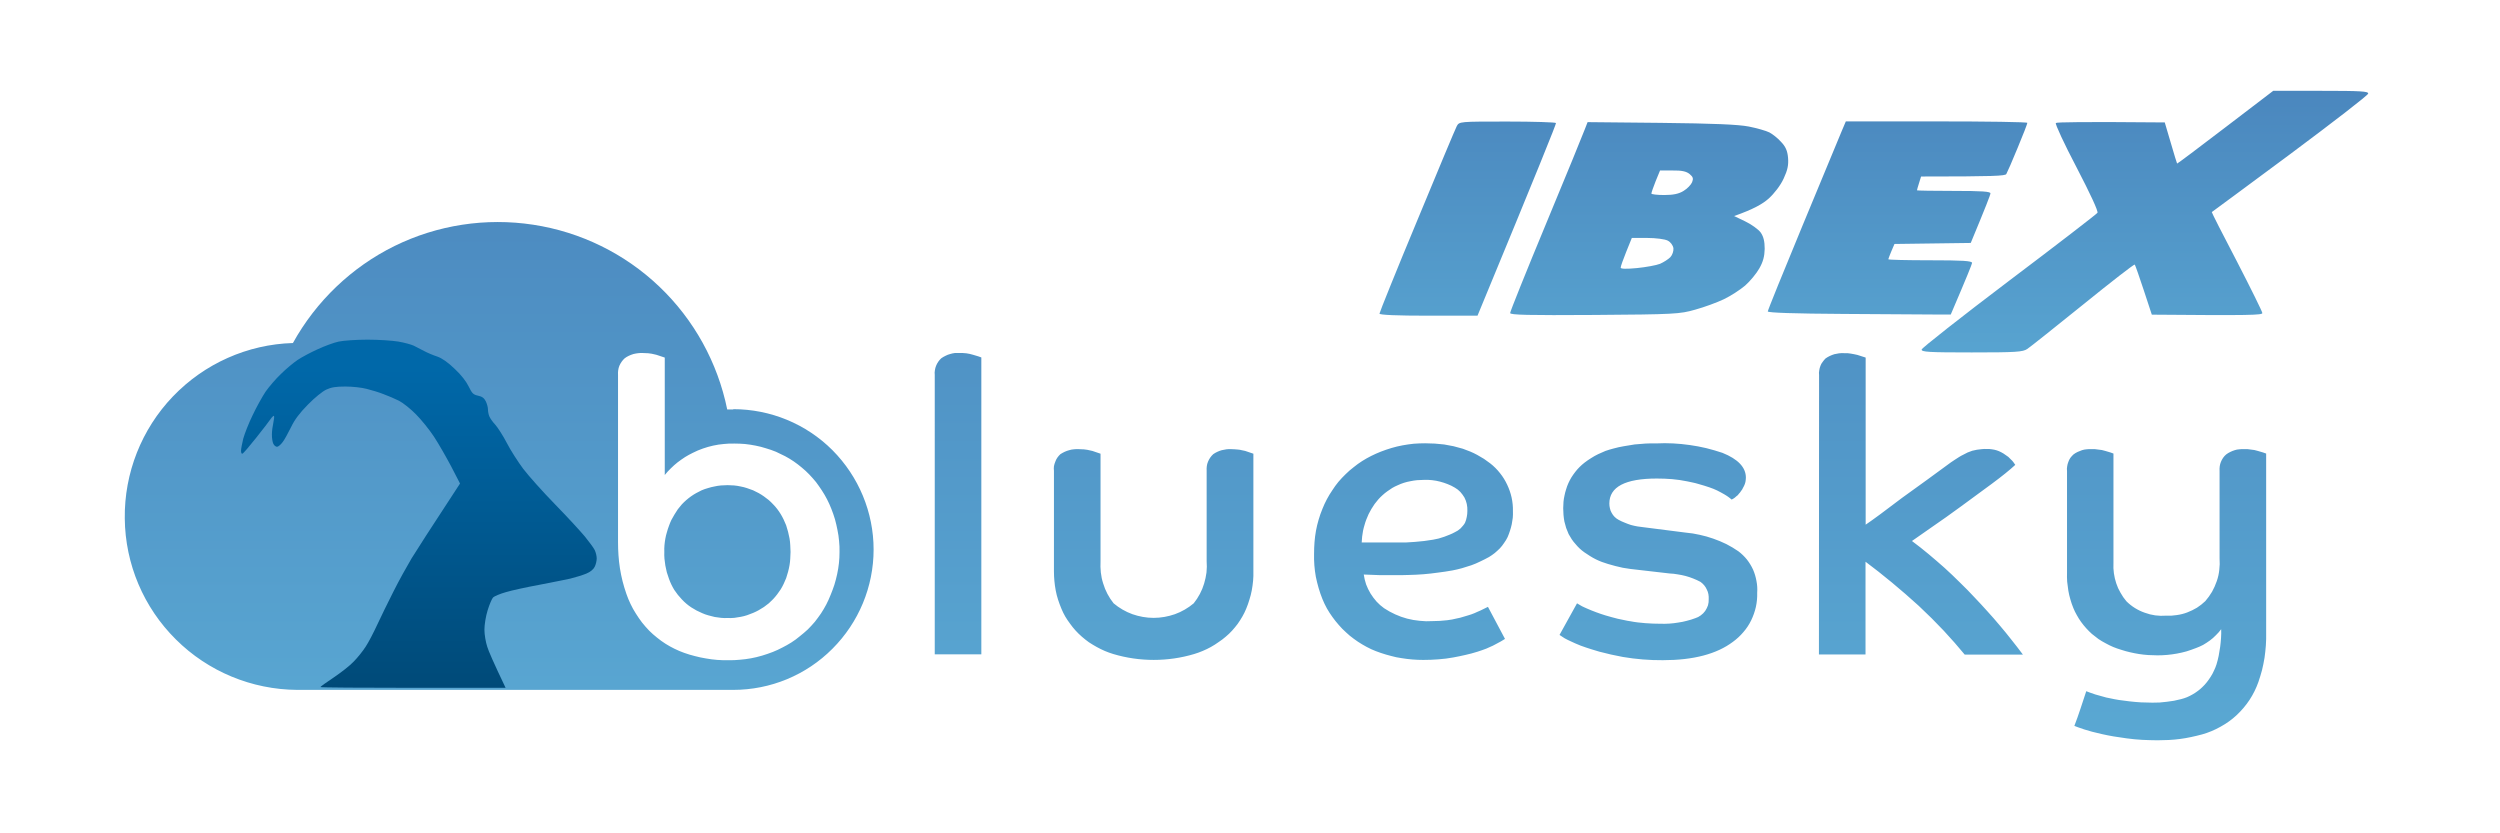 <svg version="1.2" xmlns="http://www.w3.org/2000/svg" viewBox="0 0 1701 567" width="1701" height="567">
	<title>bluesky-logo-dark</title>
	<defs>
		<linearGradient id="g1" x2="1" gradientUnits="userSpaceOnUse" gradientTransform="matrix(0,-600.92,2483.566,0,812.206,600.414)">
			<stop offset="0" stop-color="#5db0d8"/>
			<stop offset="1" stop-color="#477fb9"/>
		</linearGradient>
	</defs>
	<defs>
		<linearGradient id="g2" x2="1" gradientUnits="userSpaceOnUse" gradientTransform="matrix(0,-350.92,2483.566,0,812.206,600.414)">
			<stop offset="0" stop-color="#00385b"/>
			<stop offset="1" stop-color="#0068a9"/>
		</linearGradient>
	</defs>
	<defs>
		<linearGradient id="g3" x2="1" gradientUnits="userSpaceOnUse" gradientTransform="matrix(0,-300.92,2483.566,0,812.206,315.414)">
			<stop offset="0" stop-color="#5db0d8"/>
			<stop offset="1" stop-color="#477fb9"/>
		</linearGradient>
	</defs>
	<style>
		.s0 { fill: url(#g3) } 
		.s1 { fill: url(#g1) } 
		.s2 { fill: url(#g2) } 
	</style>
	<path id="Path 0" fill-rule="evenodd" class="s0" d="m1255.9 82.6h61.8c33.9 0 61.7 0.4 61.7 1 0 0.6-2.9 8.2-6.6 17-3.6 8.8-7.1 16.8-7.7 17.8-0.7 1.3-8.2 1.7-58 1.7l-1.4 4.5c-0.8 2.5-1.4 4.7-1.4 4.9 0 0.2 11.3 0.4 25 0.4 19.2 0 25.1 0.4 25 1.7 0 0.9-3.1 8.9-13.4 33.7l-51.9 0.7-2.1 4.9c-1.1 2.7-2.1 5.2-2.1 5.5 0 0.4 12.9 0.7 28.6 0.7 21.9 0 28.4 0.4 28.4 1.8-0.1 0.9-3.4 9.2-14.5 35.1h-10.8c-5.9 0-34-0.2-62.3-0.4-33.1-0.2-51.4-0.8-51.4-1.7 0-0.8 10.7-27.2 23.8-58.8 13-31.5 25-60.3 26.5-63.9zm-175.7 0.5l49.8 0.5c36 0.4 52.7 1.1 59.9 2.5 5.6 1.1 11.8 2.9 14 4 2.1 1.1 5.7 3.9 7.9 6.4 3.1 3.2 4.4 6.1 4.8 10.9 0.4 4.9-0.3 8.3-3 14.1-2.1 4.6-6.3 10.1-10.3 13.7-4.1 3.6-10.1 7.1-23.4 11.8l7.5 3.6c4.2 2 8.9 5.4 10.5 7.5 2 2.8 2.8 6.1 2.8 11.2-0.1 5.1-1.1 8.9-3.7 13.4-1.9 3.4-6.3 8.7-9.6 11.6-3.4 2.9-9.9 7.1-14.5 9.3-4.6 2.2-13.3 5.4-19.5 7.1-10.5 3-14 3.2-68.5 3.6-45.1 0.3-57.3 0-57.4-1.3 0-1 11-28.4 24.5-60.9 13.5-32.5 25.3-61.3 26.3-64.1zm46.3 40.2c-1.6 4-2.9 7.8-2.9 8.4 0 0.5 3.9 1 8.7 1 6.2 0 10-0.8 13.2-2.8 2.5-1.5 5.1-4.2 5.8-5.9 1-2.5 0.7-3.6-1.7-5.6-2.2-1.8-5.4-2.5-11.6-2.4h-8.5zm-20 48c-2.1 5.2-3.8 10-3.8 10.8 0 0.9 3.9 1 11.1 0.3 6.1-0.6 13.2-1.9 15.7-2.9 2.5-1.1 5.6-3.1 7-4.5 1.4-1.5 2.3-4.2 2.1-6.1-0.3-2-1.9-4.2-3.9-5.2-1.9-1-8.2-1.8-13.9-1.8h-10.5zm440.2-109.5h32.5c27 0 32.4 0.3 32.1 1.9-0.1 1.1-24.1 19.6-53.1 41.2-29.1 21.6-53.1 39.3-53.3 39.4-0.2 0.1 7.5 15.3 17.1 33.6 9.5 18.4 17.3 34.2 17.3 35.1 0.1 1.4-8.2 1.7-75.2 1.1l-5.5-16.7c-3-9.2-5.8-17-6.1-17.4-0.4-0.4-16.2 11.9-35.1 27.2-19 15.3-36 28.9-38 30.2-3 2.1-7.7 2.4-37.9 2.4-29.2 0-34.3-0.3-34-2 0.2-1.1 26.9-22.1 59.4-46.7 32.5-24.5 59.6-45.4 60.2-46.3 0.7-1-5-13.2-14.2-30.9-8.4-16-14.7-29.6-14.1-30.2 0.6-0.6 17.6-0.9 74.1-0.4l4.1 13.9c2.2 7.7 4.2 14 4.3 14.1 0.2 0.1 15-11 32.9-24.7zm-521.2 20.9c18 0 32.9 0.5 33.2 1 0.2 0.6-11.7 30.3-53.4 131.1h-33.4c-21.3 0-33.3-0.5-33.3-1.4 0-0.7 11.4-29.1 25.5-62.9 14-33.9 26.2-63 27.1-64.7 1.7-3.1 1.9-3.1 34.3-3.1z"/>
	<path fill-rule="evenodd" class="s1" d="m636 445.2h31.7v-202q-1.4-0.6-5.6-1.8-1.1-0.3-2.3-0.6-1.1-0.2-2.2-0.4-1.2-0.1-2.4-0.2-1.1-0.1-2.3 0-1.6-0.1-3.3 0-1.6 0.2-3.2 0.7-1.6 0.4-3.1 1.2-1.5 0.7-2.9 1.7-1.1 1-2 2.3-0.9 1.3-1.5 2.8-0.6 1.5-0.8 3-0.3 1.6-0.1 3.2zm81.1-56.5q0 3.3 0.3 6.5 0.3 3.3 0.9 6.5 0.6 3.2 1.6 6.3 1 3.1 2.3 6.2 1.1 2.7 2.6 5.3 1.5 2.5 3.3 4.9 1.7 2.4 3.7 4.6 2 2.2 4.3 4.2 2.3 2 4.8 3.8 2.6 1.7 5.3 3.2 2.7 1.5 5.5 2.7 2.8 1.2 5.8 2.1 6.7 2 13.6 3 6.9 1 13.9 1 7 0 13.9-1 6.9-1 13.6-3 3-0.9 5.8-2.1 2.9-1.2 5.6-2.7 2.7-1.5 5.2-3.3 2.6-1.7 4.9-3.7 2.3-1.9 4.3-4.1 2-2.2 3.8-4.6 1.7-2.4 3.2-5 1.5-2.6 2.6-5.3 1.3-3.1 2.2-6.2 1-3.1 1.6-6.3 0.6-3.2 0.9-6.5 0.3-3.2 0.2-6.5v-80c-1-0.4-2.9-1-5.6-1.9q-1.2-0.3-2.4-0.5-1.1-0.3-2.3-0.4-1.2-0.2-2.4-0.2-1.2-0.1-2.4-0.1-1.6-0.1-3.2 0.1-1.6 0.2-3.2 0.6-1.5 0.4-3 1.1-1.5 0.7-2.8 1.6-1.2 1.1-2.1 2.4-0.9 1.3-1.5 2.8-0.6 1.4-0.8 3-0.2 1.6-0.1 3.1v61.5q0.3 3.8-0.1 7.7-0.5 3.8-1.6 7.5-1.1 3.7-2.9 7.1-1.8 3.4-4.2 6.4c-3.8 3.2-8.1 5.7-12.8 7.4-4.6 1.6-9.5 2.5-14.5 2.5-4.9 0-9.8-0.9-14.4-2.5-4.7-1.7-9-4.2-12.8-7.4q-2.4-3-4.2-6.4-1.8-3.4-2.9-7.1-1.2-3.7-1.6-7.5-0.4-3.9-0.2-7.7v-73.1c-1-0.4-2.9-1-5.6-1.9q-1.1-0.3-2.3-0.5-1.1-0.3-2.3-0.4-1.1-0.2-2.3-0.2-1.1-0.1-2.3-0.1-1.6-0.1-3.3 0.1-1.6 0.1-3.2 0.6-1.6 0.4-3.1 1.1-1.5 0.7-2.9 1.6-1.2 1.1-2.1 2.4-0.9 1.3-1.4 2.8-0.6 1.4-0.9 3-0.2 1.6 0 3.1zm295.3 24.2l-5.1 2.5q-1 0.4-2.1 0.9-1 0.4-2 0.9-1.1 0.4-2.1 0.8-1.1 0.3-2.2 0.7-1.3 0.4-2.7 0.8-1.3 0.4-2.7 0.8-1.4 0.3-2.8 0.6-1.3 0.3-2.7 0.6-1.7 0.3-3.3 0.5-1.7 0.2-3.4 0.3-1.6 0.2-3.3 0.2-1.7 0.1-3.4 0.1-4.3 0.3-8.6-0.2-4.4-0.4-8.6-1.5-4.2-1.1-8.1-2.9-4-1.8-7.6-4.2-2.8-2-5.1-4.5-2.3-2.6-4.1-5.5-1.8-3-3-6.2-1.1-3.3-1.6-6.7l10.4 0.4h10.4q5 0.1 9.9-0.1 5-0.1 10-0.5 4.9-0.4 9.8-1.1 5-0.6 9.9-1.5 3.2-0.6 6.4-1.5 3.2-0.9 6.4-2 3.1-1.1 6.1-2.6 3-1.4 5.9-3 2-1.2 3.9-2.7 1.8-1.5 3.5-3.2 1.6-1.7 2.9-3.7 1.4-1.9 2.4-4 0.9-2.1 1.6-4.3 0.7-2.1 1.2-4.4 0.4-2.2 0.7-4.4 0.2-2.3 0.1-4.6 0.1-4.6-0.9-9.2-1-4.5-3-8.7-2-4.3-4.9-7.9-2.9-3.7-6.6-6.6-2.1-1.6-4.3-3.1-2.3-1.4-4.6-2.7-2.4-1.3-4.8-2.3-2.5-1-5-1.9-3.1-0.9-6.3-1.7-3.2-0.7-6.4-1.2-3.2-0.4-6.4-0.6-3.3-0.2-6.5-0.2-3.9 0-7.8 0.3-3.8 0.4-7.6 1.1-3.8 0.7-7.5 1.8-3.7 1.1-7.3 2.5-3.3 1.3-6.5 2.9-3.2 1.6-6.2 3.5-3 1.9-5.8 4.2-2.9 2.2-5.4 4.7-2.6 2.5-4.9 5.2-2.3 2.8-4.2 5.8-2 2.9-3.7 6.1-1.7 3.2-3 6.5-1.5 3.6-2.6 7.4-1.1 3.7-1.8 7.5-0.7 3.9-1 7.8-0.3 3.9-0.3 7.8-0.1 3.9 0.2 7.9 0.3 3.9 1 7.8 0.8 3.9 1.9 7.7 1.1 3.8 2.6 7.5 1.3 3.2 3 6.3 1.7 3 3.8 5.9 2 2.8 4.3 5.4 2.3 2.7 4.9 5 2.5 2.4 5.3 4.4 2.8 2.1 5.7 3.8 3 1.8 6.2 3.3 3.1 1.4 6.4 2.5 3.5 1.2 7.1 2.1 3.5 1 7.2 1.5 3.6 0.6 7.3 0.9 3.7 0.3 7.4 0.3 2.6 0 5.2-0.1 2.5-0.1 5.1-0.3 2.5-0.2 5.1-0.5 2.5-0.4 5.1-0.8 2-0.4 4.1-0.8 2.1-0.4 4.1-0.9 2.1-0.5 4.1-1 2-0.6 4.1-1.2 1.5-0.5 3-1 1.5-0.5 3-1.1 1.4-0.6 2.9-1.3 1.5-0.6 2.9-1.4 4.7-2.4 6.9-3.9zm-85.6-47.8q0.2-1.9 0.6-3.9 0.4-2 1-3.9 0.5-1.9 1.2-3.7 0.7-1.9 1.6-3.8 0.9-1.8 1.9-3.5 1-1.7 2.2-3.4 1.2-1.6 2.5-3.1 1.4-1.6 2.9-2.9 1.5-1.4 3.2-2.6 1.6-1.2 3.4-2.3 1.7-1 3.6-1.8 2.1-1 4.3-1.7 2.2-0.7 4.5-1.1 2.3-0.5 4.6-0.7 2.3-0.2 4.7-0.2 2.7-0.1 5.4 0.2 2.8 0.3 5.4 1 2.7 0.7 5.2 1.7 2.6 1 4.9 2.4 2.1 1.2 3.7 2.9 1.6 1.8 2.8 3.8 1.1 2.1 1.6 4.4 0.5 2.4 0.4 4.7 0 1.1-0.1 2.1-0.1 1-0.3 2-0.2 1.1-0.5 2.1-0.3 0.9-0.7 1.9-0.6 1.1-1.4 2-0.7 0.9-1.6 1.8-0.9 0.8-1.9 1.5-0.9 0.6-2 1.1-1.8 1-3.6 1.7-1.8 0.8-3.6 1.4-1.9 0.7-3.8 1.2-1.8 0.4-3.8 0.8-3 0.5-6.1 0.9-3.1 0.4-6.2 0.6-3.1 0.3-6.2 0.4-3.1 0.1-6.2 0c-3.9 0-19.7 0-23.9 0q0.1-2 0.3-4zm134.3 66.9q0.9 0.6 1.8 1.2 0.8 0.5 1.7 1.1 1 0.5 1.9 1 0.9 0.4 1.9 0.9 1.7 0.8 3.5 1.6 1.8 0.8 3.6 1.5 1.9 0.7 3.7 1.3 1.9 0.7 3.7 1.2 2.7 0.8 5.3 1.6 2.6 0.7 5.3 1.3 2.6 0.7 5.3 1.2 2.7 0.6 5.4 1.1 3.4 0.5 6.8 1 3.3 0.4 6.8 0.7 3.4 0.3 6.8 0.4 3.4 0.1 6.8 0.1 31.1 0 47.7-12.5c2.6-1.9 5-4.1 7.1-6.6 2.1-2.4 3.9-5.1 5.3-8 1.4-2.9 2.5-6 3.2-9.1 0.7-3.2 1-6.4 0.9-9.7q0.3-4-0.5-8-0.7-4-2.3-7.7-1.7-3.7-4.2-6.9-2.5-3.1-5.8-5.6-3.9-2.7-8.2-4.9-4.3-2.1-8.9-3.7-4.5-1.6-9.2-2.6-4.7-1.1-9.5-1.5l-28.2-3.6q-2.3-0.2-4.6-0.6-2.3-0.4-4.5-1-2.2-0.7-4.3-1.6-2.1-0.8-4.1-1.9-1.5-0.8-2.7-2-1.2-1.2-2-2.7-0.9-1.5-1.2-3.1-0.4-1.6-0.4-3.3 0-17 32.3-17 2.6 0 5.2 0.1 2.6 0.1 5.1 0.3 2.6 0.3 5.2 0.6 2.5 0.4 5.1 0.9 1.9 0.3 3.8 0.8 2 0.4 3.9 1 1.9 0.5 3.8 1.1 1.9 0.6 3.7 1.2 1.4 0.5 2.7 1 1.3 0.6 2.5 1.1 1.3 0.6 2.5 1.3 1.3 0.7 2.5 1.4 0.6 0.4 1.3 0.8 0.6 0.4 1.2 0.8 0.6 0.5 1.2 0.9 0.6 0.5 1.2 1 0.3-0.2 0.6-0.3 0.3-0.2 0.7-0.4 0.3-0.2 0.6-0.4 0.3-0.2 0.5-0.4 0.5-0.4 0.9-0.8 0.5-0.3 0.9-0.7 0.4-0.5 0.7-0.9 0.4-0.4 0.8-0.9 0.4-0.5 0.7-1 0.4-0.6 0.8-1.1 0.3-0.6 0.6-1.2 0.3-0.5 0.6-1.1 0.3-0.7 0.6-1.4 0.2-0.7 0.4-1.4 0.1-0.7 0.2-1.4 0.1-0.7 0.1-1.5 0-10.5-16-16.9-5.4-1.8-11-3.2-5.5-1.3-11.2-2.1-5.6-0.8-11.3-1.1-5.7-0.3-11.4 0-3.7-0.1-7.4 0.1-3.7 0.2-7.4 0.6-3.6 0.5-7.3 1.2-3.6 0.6-7.2 1.6-2.7 0.7-5.3 1.6-2.5 1-5 2.2-2.5 1.2-4.8 2.7-2.3 1.4-4.5 3.1-1.8 1.4-3.4 3-1.6 1.6-2.9 3.3-1.4 1.8-2.6 3.7-1.2 2-2.1 4-0.9 2-1.5 4.1-0.7 2.1-1.1 4.2-0.5 2.1-0.7 4.3-0.2 2.2-0.2 4.4 0 2.2 0.2 4.5 0.2 2.3 0.6 4.5 0.5 2.2 1.2 4.4 0.8 2.1 1.7 4.2 1 1.8 2.1 3.5 1.2 1.8 2.6 3.3 1.3 1.6 2.8 3 1.5 1.4 3.2 2.6 1.8 1.3 3.8 2.5 1.9 1.2 3.9 2.2 2 1 4.1 1.8 2.1 0.8 4.2 1.4 2.5 0.8 5 1.4 2.6 0.7 5.1 1.2 2.6 0.5 5.1 0.8 2.6 0.4 5.2 0.6l21.7 2.5q2.7 0.1 5.4 0.6 2.7 0.4 5.4 1.1 2.6 0.7 5.1 1.7 2.6 1 5 2.3 1.4 1 2.5 2.3 1.1 1.3 1.8 2.9 0.8 1.5 1.1 3.2 0.3 1.7 0.2 3.4 0.1 2.1-0.5 4.2-0.7 2-1.9 3.8-1.2 1.7-3 3-1.7 1.3-3.7 1.9-2.9 1.1-5.8 1.8-2.9 0.8-5.9 1.2-2.9 0.5-5.9 0.7-3 0.2-6.1 0.1-2.5 0-5.1-0.1-2.6-0.1-5.2-0.3-2.6-0.2-5.1-0.5-2.6-0.3-5.1-0.8-2.2-0.3-4.3-0.8-2.1-0.4-4.3-0.9-2.1-0.5-4.2-1.1-2.1-0.5-4.2-1.2-1.6-0.5-3.1-1-1.6-0.5-3.1-1.1-1.6-0.6-3.1-1.2-1.5-0.6-3.1-1.3-0.9-0.3-1.8-0.8-0.8-0.4-1.7-0.8-0.9-0.5-1.7-1-0.9-0.5-1.7-1zm176.5 13.3h31.7v-63.1q8.6 6.4 17.9 14.1 9.3 7.7 18.3 15.9 9.1 8.5 17 16.9 7.9 8.5 14.3 16.3h39.6q-3.8-5.1-7.8-10.1-3.9-5-8-9.8-4.1-4.9-8.4-9.6-4.2-4.7-8.6-9.3-4.9-5.3-10.1-10.3-5.1-5.1-10.4-9.9-5.4-4.8-10.9-9.4-5.5-4.6-11.3-8.9 4.2-3 13.6-9.5 9.5-6.5 20-14.2 10.4-7.6 20.7-15.2 10.4-7.7 16-12.9-0.6-1-1.4-2-0.7-0.9-1.6-1.7-0.8-0.9-1.7-1.7-1-0.7-2-1.4-1.3-1-2.9-1.8-1.5-0.8-3.1-1.3-1.6-0.5-3.3-0.7-1.7-0.3-3.4-0.2-1.7-0.1-3.4 0.1-1.6 0.1-3.3 0.4-1.6 0.3-3.2 0.7-1.6 0.5-3.2 1.2-1.5 0.7-2.9 1.5-1.5 0.7-2.9 1.6-1.4 0.8-2.8 1.8-1.4 0.9-2.7 1.8-7.8 5.6-16.4 12l-16.9 12.2-14.5 10.9q-6.5 4.8-10.2 7.3v-113.7q-1.4-0.5-5.6-1.8-1.1-0.3-2.3-0.5-1.1-0.3-2.2-0.4-1.2-0.2-2.3-0.3-1.2 0-2.4 0-1.6-0.1-3.3 0.1-1.6 0.2-3.2 0.6-1.6 0.5-3.1 1.2-1.5 0.7-2.9 1.7-1.1 1.1-2 2.4-1 1.2-1.5 2.7-0.6 1.5-0.8 3.1-0.3 1.5-0.1 3.1zm168.8-55.7q-0.1 3.1 0.1 6.2 0.3 3 0.8 6.1 0.5 3 1.4 6 0.8 2.9 2 5.8 1 2.5 2.4 4.9 1.3 2.4 2.9 4.6 1.6 2.2 3.4 4.2 1.9 2.1 3.9 3.9 2.2 1.8 4.5 3.5 2.4 1.6 4.9 2.9 2.5 1.4 5.1 2.5 2.7 1.1 5.4 1.9 3 1 6.1 1.7 3 0.7 6.1 1.2 3.2 0.5 6.3 0.7 3.1 0.2 6.3 0.2 3.3 0 6.6-0.3 3.3-0.3 6.6-0.9 3.3-0.6 6.5-1.5 3.2-1 6.3-2.2 2.5-0.9 5-2.2 2.4-1.4 4.6-3 2.2-1.6 4.1-3.6 2-1.9 3.6-4.1 0.1 3-0.1 6-0.2 3.1-0.6 6.1-0.4 3-1 6-0.6 3-1.5 5.9-0.7 2.2-1.7 4.2-0.9 2.1-2.2 4.1-1.2 1.9-2.6 3.7-1.4 1.8-3.1 3.4-1.5 1.5-3.2 2.7-1.7 1.3-3.5 2.3-1.9 1.1-3.8 1.9-2 0.8-4 1.3-2.4 0.6-4.8 1.1-2.4 0.4-4.9 0.7-2.4 0.3-4.9 0.5-2.4 0.1-4.9 0.1-1.9 0-3.9-0.1-2 0-3.9-0.1-2-0.1-4-0.3-1.9-0.2-3.9-0.4-7.6-0.8-13.2-2.1-1.3-0.2-2.5-0.5-1.3-0.3-2.5-0.7-1.3-0.3-2.5-0.7-1.3-0.3-2.5-0.7-4.2-1.4-6.1-2.2-1.9 5.6-3.9 11.8-2 6.1-4.2 11.8 1.9 0.8 6.7 2.4 4.5 1.5 12.1 3.2 7.5 1.7 16.9 2.9 2.6 0.4 5.2 0.6 2.6 0.2 5.2 0.4 2.6 0.2 5.2 0.2 2.7 0.1 5.3 0.1 3.8 0 7.6-0.2 3.9-0.2 7.7-0.7 3.8-0.5 7.5-1.3 3.8-0.8 7.5-1.8c4.3-1.2 8.6-3 12.5-5.2 4-2.2 7.7-4.8 11-7.9 3.3-3.1 6.3-6.6 8.8-10.4 2.5-3.8 4.5-7.9 6-12.1q1.4-4.1 2.5-8.2 1-4.1 1.7-8.4 0.6-4.2 0.9-8.4 0.3-4.3 0.2-8.5v-122q-1.4-0.6-5.7-1.8-1.1-0.3-2.3-0.6-1.1-0.2-2.3-0.3-1.2-0.2-2.3-0.3-1.2-0.1-2.4 0-1.6-0.1-3.2 0.1-1.7 0.1-3.2 0.6-1.6 0.5-3 1.2-1.5 0.7-2.8 1.7-1.2 1-2.1 2.3-0.9 1.3-1.5 2.8-0.6 1.5-0.8 3-0.2 1.6-0.1 3.2v59.4q0.3 4-0.2 7.9-0.4 3.9-1.7 7.6-1.3 3.8-3.2 7.2-2 3.4-4.6 6.4-2.6 2.5-5.7 4.5-3.2 1.9-6.6 3.2-3.4 1.3-7.1 1.8-3.6 0.6-7.3 0.4-3.7 0.3-7.4-0.2-3.6-0.5-7.1-1.8-3.5-1.2-6.7-3.2-3.2-2-5.8-4.6-2.3-2.7-4-5.8-1.8-3-2.9-6.4-1.1-3.3-1.6-6.8-0.5-3.5-0.3-7.1v-74.4q-1.3-0.6-5.6-1.8-1.2-0.3-2.3-0.6-1.2-0.2-2.4-0.3-1.1-0.2-2.3-0.3-1.2-0.1-2.4 0-1.6-0.1-3.2 0.1-1.6 0.1-3.2 0.6-1.5 0.5-3 1.2-1.5 0.7-2.8 1.7-1.1 1-2.1 2.3-0.9 1.3-1.4 2.8-0.6 1.5-0.8 3-0.3 1.6-0.1 3.2zm-880.4-46.5q-1.4-1.5-3-2.9-1.6-1.3-3.3-2.5-1.7-1.2-3.5-2.2-1.9-1-3.8-1.9-2-0.8-4.2-1.5-2.1-0.7-4.3-1.1-2.2-0.5-4.4-0.7-2.2-0.2-4.4-0.2-2.3 0-4.6 0.2-2.2 0.2-4.4 0.7-2.2 0.4-4.4 1.1-2.2 0.6-4.3 1.5-1.9 0.9-3.7 1.9-1.8 1-3.5 2.2-1.7 1.2-3.3 2.6-1.6 1.4-3 2.9-1.4 1.6-2.7 3.3-1.2 1.7-2.3 3.6-1.1 1.8-2.1 3.7-0.9 1.9-1.6 3.9-0.8 2.1-1.4 4.3-0.7 2.2-1.1 4.5-0.4 2.2-0.6 4.5-0.2 2.2-0.1 4.5-0.1 2.4 0.1 4.7 0.2 2.3 0.6 4.6 0.4 2.3 1 4.6 0.7 2.3 1.5 4.5 1.4 3.9 3.6 7.5 2.3 3.5 5.2 6.5 2.9 3.1 6.4 5.4 3.5 2.3 7.4 3.9 2 0.9 4.2 1.5 2.1 0.6 4.3 1.1 2.2 0.4 4.4 0.6 2.2 0.2 4.4 0.1 2.3 0.1 4.5-0.1 2.2-0.3 4.4-0.7 2.2-0.4 4.3-1.1 2.1-0.7 4.2-1.6 1.9-0.8 3.7-1.8 1.8-1 3.6-2.2 1.7-1.2 3.3-2.5 1.5-1.4 3-2.9 1.4-1.5 2.7-3.2 1.3-1.7 2.4-3.4 1.1-1.8 2-3.7 0.9-1.9 1.7-3.9 0.7-2.1 1.3-4.3 0.6-2.2 1-4.5 0.4-2.3 0.5-4.5 0.2-2.3 0.2-4.6 0-2.3-0.2-4.6-0.1-2.3-0.5-4.6-0.4-2.2-1-4.5-0.6-2.2-1.3-4.4-0.8-2-1.7-3.9-0.9-1.9-2-3.7-1.1-1.8-2.4-3.5-1.3-1.7-2.8-3.2zm-27.1-64.5h-4.1c-6.5-31.9-22.6-61.1-46.2-83.6-23.6-22.5-53.6-37.2-85.8-42.1-32.2-4.9-65.1 0.1-94.4 14.5-29.2 14.4-53.3 37.5-69.1 66-30.9 0.9-60.2 14-81.6 36.3-21.4 22.3-33.2 52.2-32.8 83.1 0.3 31 12.8 60.5 34.8 82.3 21.9 21.8 51.6 34.1 82.5 34.3h296.7c25.3 0 49.6-10 67.5-28 17.9-17.9 28-42.2 28-67.5 0-25.3-10.1-49.6-28-67.6-17.9-17.9-42.2-27.9-67.5-27.9zm66.2 126.3q-1.3 3.3-2.9 6.4-1.7 3.2-3.6 6.1-2 2.9-4.2 5.7-2.3 2.7-4.8 5.2-2.6 2.4-5.4 4.6-2.7 2.3-5.7 4.2-3 1.9-6.2 3.5-3.2 1.7-6.5 3-3.6 1.4-7.3 2.5-3.7 1.1-7.5 1.8-3.8 0.7-7.7 1-3.8 0.4-7.7 0.3-3.8 0.1-7.6-0.2-3.9-0.3-7.7-1-3.8-0.6-7.5-1.6-3.7-0.9-7.3-2.2-3.4-1.2-6.6-2.8-3.1-1.5-6.1-3.4-3-1.9-5.8-4.2-2.8-2.2-5.3-4.7-2.6-2.7-4.9-5.6-2.2-2.9-4.2-6.1-2-3.1-3.6-6.5-1.6-3.3-2.8-6.8-1.5-4.3-2.6-8.6-1.1-4.4-1.8-8.8-0.7-4.5-1-9-0.3-4.4-0.3-8.9v-113.7q-0.1-1.6 0.1-3.1 0.2-1.6 0.8-3.1 0.6-1.4 1.5-2.7 0.9-1.3 2.1-2.4 1.3-1 2.8-1.7 1.5-0.7 3.1-1.2 1.6-0.4 3.3-0.6 1.6-0.2 3.3-0.1 1.1 0 2.3 0.1 1.2 0 2.3 0.2 1.2 0.1 2.3 0.4 1.1 0.2 2.2 0.5 4.2 1.3 5.7 1.9v79.9q1.9-2.4 4.1-4.5 2.2-2.2 4.6-4.1 2.5-1.9 5.1-3.6 2.6-1.6 5.3-2.9 3.3-1.7 6.8-2.9 3.4-1.2 7-2 3.6-0.8 7.2-1.1 3.6-0.4 7.3-0.3 3.6 0 7.2 0.3 3.7 0.4 7.2 1.1 3.6 0.7 7 1.8 3.5 1 6.9 2.4 3.1 1.4 6.2 3 3 1.6 5.8 3.5 2.9 2 5.5 4.2 2.7 2.2 5.1 4.7 2.4 2.5 4.6 5.2 2.1 2.8 4 5.7 1.9 2.9 3.5 6 1.6 3.1 2.9 6.4 1.4 3.5 2.5 7.2 1 3.6 1.7 7.3 0.8 3.8 1.1 7.5 0.4 3.8 0.3 7.6 0 3.8-0.4 7.5-0.4 3.7-1.2 7.4-0.8 3.7-1.9 7.3-1.2 3.6-2.6 7z"/>
	<path id="Path 0" class="s2" d="m230.5 232.4c-3.3 0.7-9.8 3.1-14.5 5.3-4.7 2.1-10.8 5.4-13.5 7.2-2.8 1.9-7.9 6.1-11.3 9.5-3.5 3.3-8.2 8.8-10.5 12.1-2.2 3.3-6.2 10.5-8.8 16-2.7 5.5-5.5 12.7-6.4 16-0.8 3.3-1.5 7-1.5 8.2 0 1.3 0.4 2.2 0.9 2 0.6-0.1 4.7-4.9 9.3-10.7 4.6-5.8 9.1-11.6 10-13 1-1.4 2-2.3 2.2-2 0.3 0.3 0.1 2.3-0.4 4.5-0.5 2.2-1 5.9-1 8.2 0 2.4 0.4 5.2 1 6.3 0.5 1.1 1.7 2 2.5 2 0.8 0 2.6-1.5 3.9-3.3 1.3-1.7 3.8-6.4 5.7-10.2 2.4-5 5.7-9.4 11.4-15.2 4.7-4.8 9.9-9 12.5-10.2 3.4-1.6 6.6-2.1 13-2.1 4.7 0 11.2 0.7 14.5 1.6 3.3 0.8 8.5 2.4 11.5 3.6 3 1.1 7.7 3.1 10.5 4.5 2.7 1.4 7.9 5.5 11.5 9.2 3.6 3.6 9.1 10.4 12.2 15.1 3.1 4.7 8.3 13.8 11.7 20.2l6.1 11.8c-21.1 32.2-29.8 45.8-33 51-3.1 5.2-8.7 15.3-12.3 22.5-3.6 7.1-8.6 17.3-11 22.5-2.4 5.2-5.9 12-7.9 15-1.9 3-5.6 7.6-8.2 10.2-2.5 2.7-8.7 7.5-13.6 10.8-5 3.3-9 6.2-9 6.5 0 0.3 28.3 0.5 63 0.5h63c-8.3-17.4-11.6-25-12.5-28-1-3-1.9-8.2-1.9-11.5 0-3.5 0.9-9.1 2.2-13.3 1.2-3.9 2.9-7.9 3.7-8.7 0.8-0.8 4.8-2.5 8.7-3.6 4-1.2 14.1-3.4 22.3-4.9 8.2-1.6 17.9-3.5 21.5-4.3 3.6-0.9 8.5-2.4 10.9-3.4 2.7-1.1 4.9-2.9 5.7-4.6 0.8-1.5 1.4-4.1 1.4-5.7 0-1.7-0.6-4.2-1.4-5.8-0.7-1.5-3.8-5.6-6.7-9.2-3-3.6-12.1-13.5-20.4-22-8.3-8.5-17.9-19.3-21.5-24-3.5-4.7-8.6-12.6-11.1-17.5-2.6-5-6.2-10.6-7.9-12.5-1.8-1.9-3.6-4.5-4.1-5.8-0.5-1.2-0.9-3.3-0.9-4.7 0-1.4-0.7-3.9-1.5-5.5-1.1-2.2-2.5-3.2-5.3-3.8-3.2-0.7-4-1.5-6.3-6.2-1.7-3.5-5.1-7.9-9.5-12-4.7-4.5-8.5-7.2-11.9-8.4-2.8-0.9-6.8-2.6-9-3.8-2.2-1.1-5.4-2.7-7-3.6-1.7-0.8-6.4-2.1-10.5-2.8-4.1-0.7-13.6-1.3-21-1.3-7.4 0-16.2 0.6-19.5 1.3z"/>
</svg>